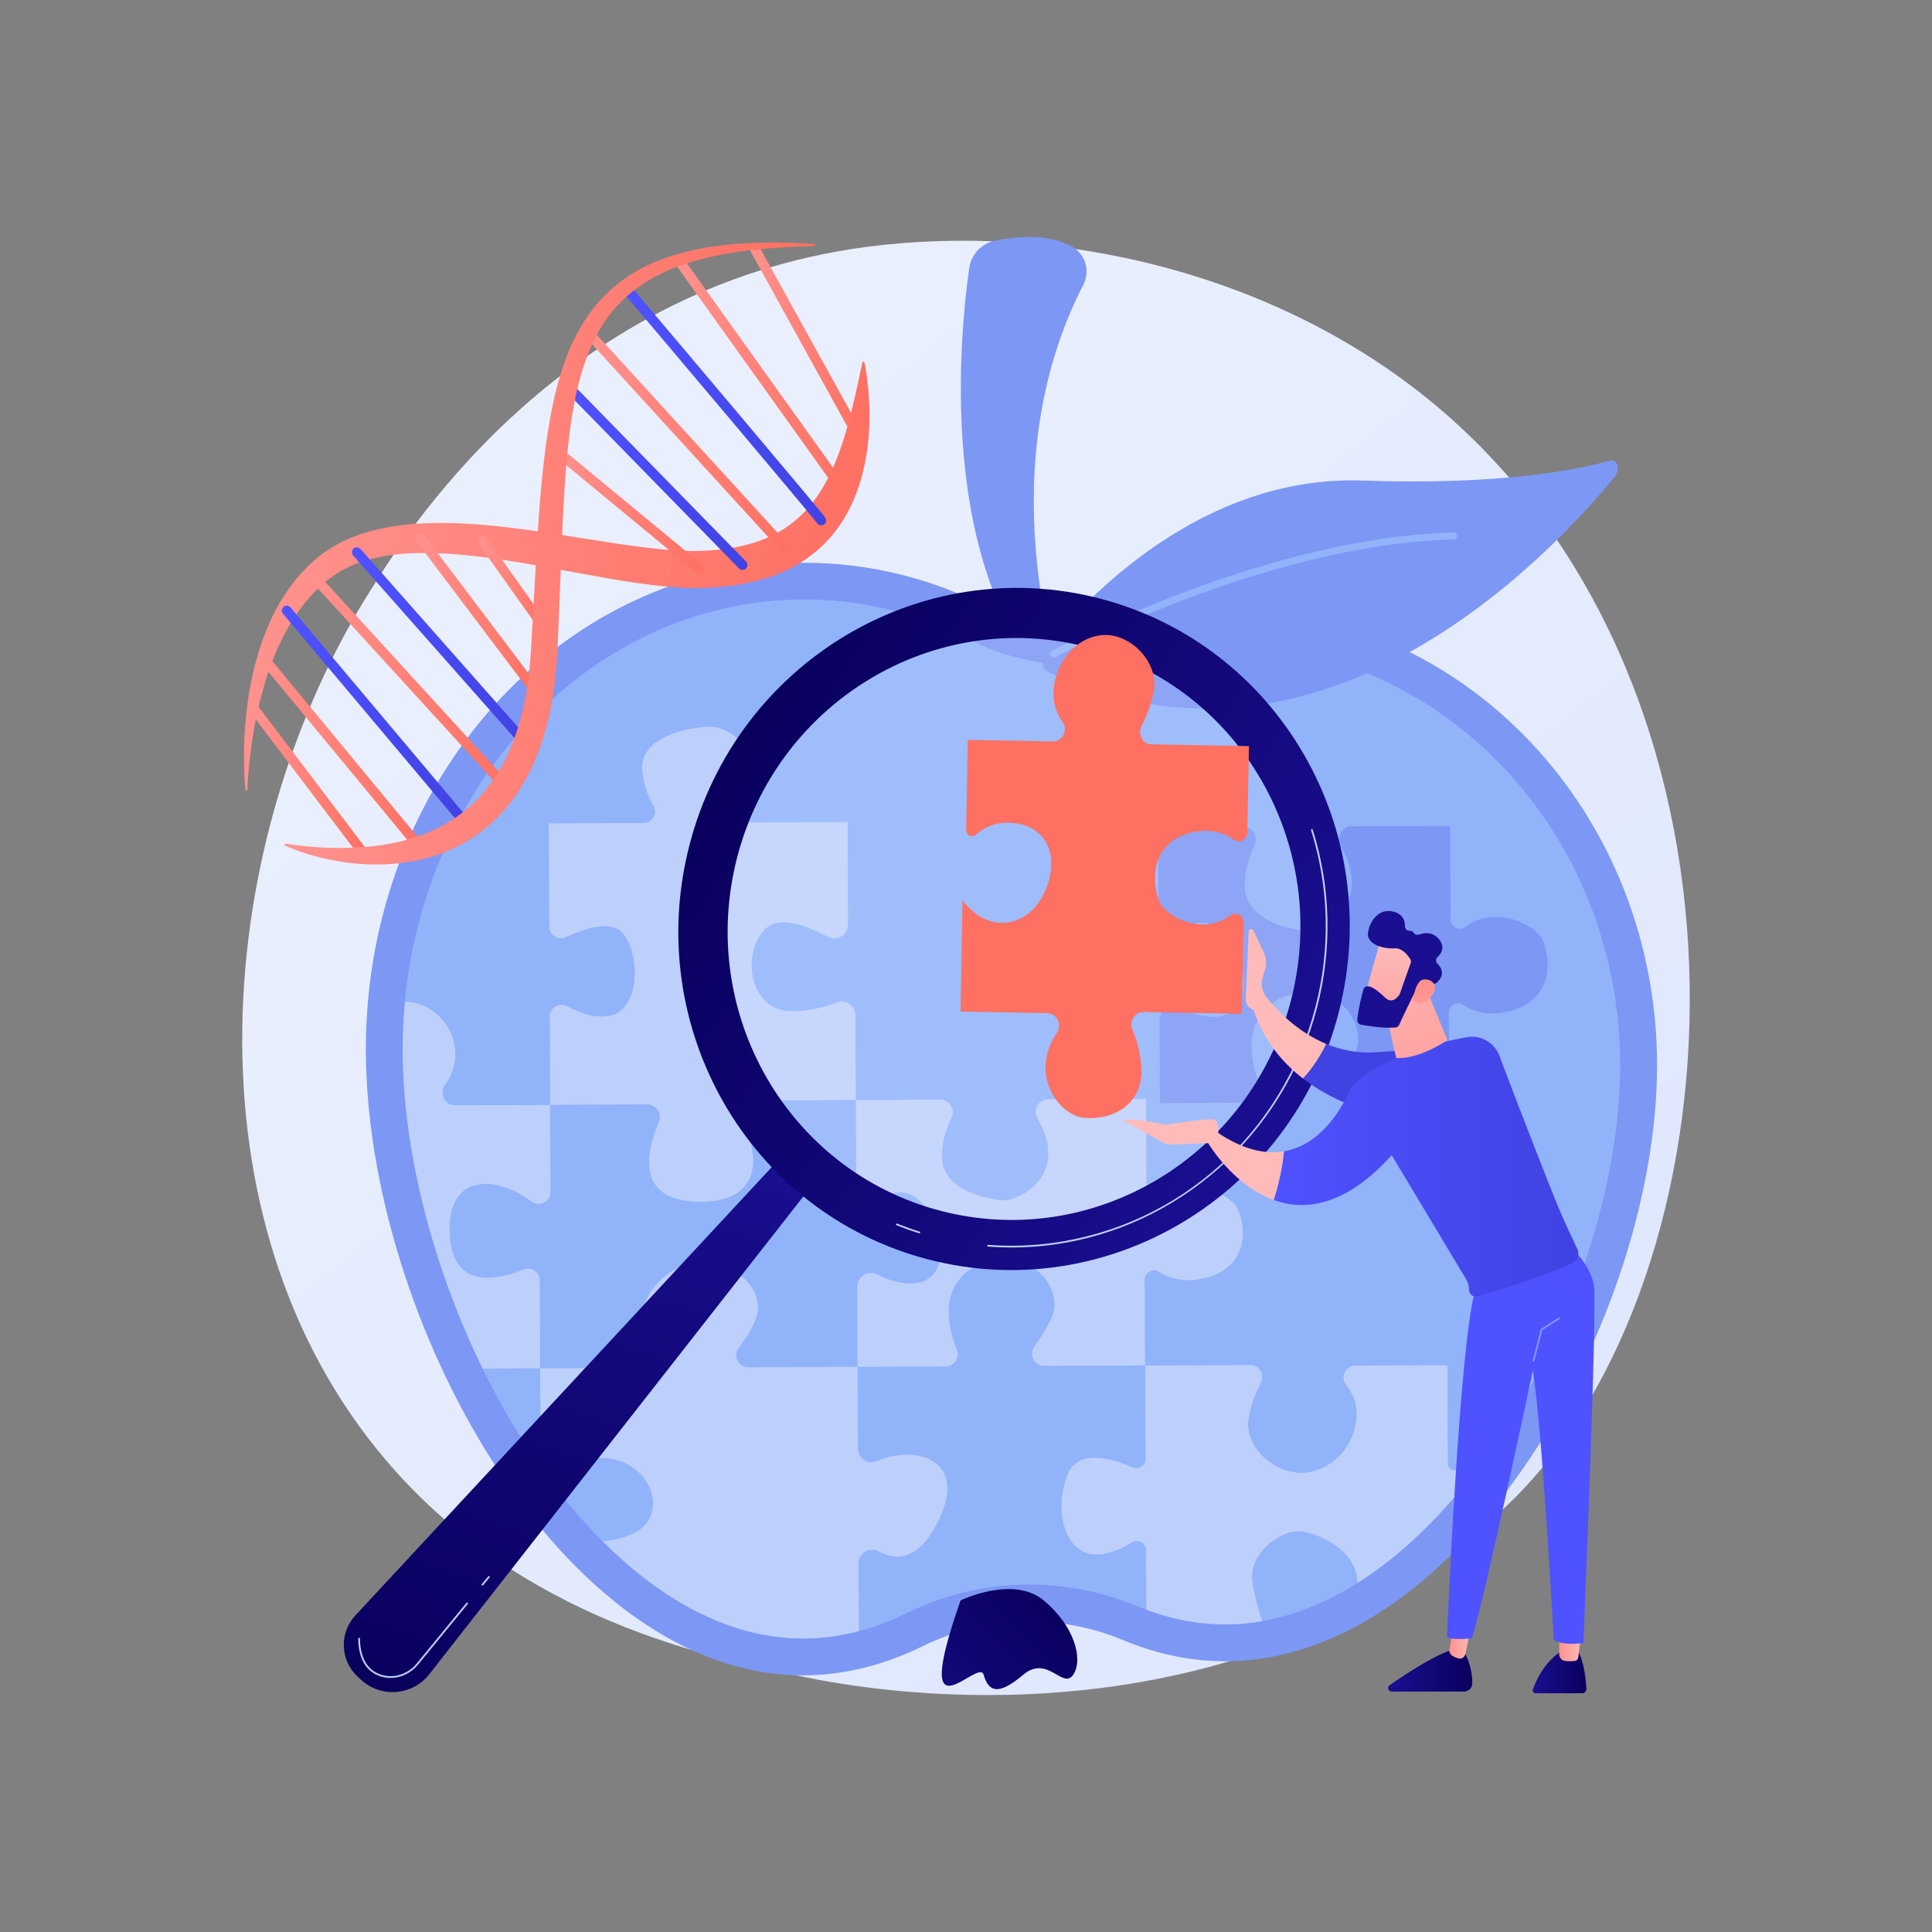 <?xml version="1.0" encoding="utf-8"?>
<!-- Generator: Adobe Illustrator 27.5.0, SVG Export Plug-In . SVG Version: 6.00 Build 0)  -->
<svg version="1.1" xmlns="http://www.w3.org/2000/svg" xmlns:xlink="http://www.w3.org/1999/xlink" x="0px" y="0px"
	 viewBox="0 0 3710 3710" style="enable-background:new 0 0 3710 3710;" xml:space="preserve">
<rect x="0" y="0" width="3710" height="3710" fill="#808080" stroke="none"/>
<g id="Background">
	<g>
		<g>
		</g>
	</g>
</g>
<g id="Illustration">
	<g>
		<linearGradient id="SVGID_1_" gradientUnits="userSpaceOnUse" x1="3606.299" y1="4079.266" x2="1121.292" y2="993.043">
			<stop  offset="0" style="stop-color:#DAE3FE"/>
			<stop  offset="1" style="stop-color:#E9EFFD"/>
		</linearGradient>
		<path style="fill:url(#SVGID_1_);" d="M2922.658,2862.171c-57.08,60.091-111.088,98.843-153.759,129.46
			c-501.587,359.895-1095.098,254.987-1221.236,229.368c-186.266-37.832-546.314-110.959-806.622-417.077
			c-393.825-463.13-332.5-1192.778-27.023-1674.429c55.877-88.102,351.033-577.09,950.936-655.508
			c363.055-47.458,786.261,48.259,1092.734,305.023C3401.004,1317.98,3355.207,2406.798,2922.658,2862.171z"/>
		<g>
			<path style="fill:#7D97F4;" d="M2355.149,1169.179c-68.505,0-135.061,8.835-198.715,25.484
				c-87.261,22.824-179.673,12.377-259.98-28.688c-107.088-54.759-226.301-85.305-351.948-85.305
				c-464.999,0-841.954,418.282-841.954,934.259s374.497,1202.244,839.495,1202.244c79.618,0,156.725-20.121,229.849-56.06
				c120.425-59.188,261.14-63.261,384.978-11.594c62.727,26.171,128.299,40.61,195.816,40.61
				c456.672,0,829.336-660.399,829.336-1144.467S2811.821,1169.179,2355.149,1169.179z"/>
			<path style="fill:#7D97F4;" d="M1861.225,514.607c-18.693,132.441-58.443,551.919,143.145,788.565h32.707
				c0,0-141.769-397.266,43.277-756.483c13.566-26.334,3.994-58.969-21.999-73.177c-28.413-15.53-74.789-26.451-148.132-11.147
				C1884.508,467.73,1864.896,488.596,1861.225,514.607z"/>
			
				<linearGradient id="SVGID_00000145755236185745580270000001656676074160655275_" gradientUnits="userSpaceOnUse" x1="2028.076" y1="3065.115" x2="1693.18" y2="3419.834">
				<stop  offset="0" style="stop-color:#09005D"/>
				<stop  offset="1" style="stop-color:#1A0F91"/>
			</linearGradient>
			<path style="fill:url(#SVGID_00000145755236185745580270000001656676074160655275_);" d="M1844.561,3073.347
				c0,0,100.802-49.172,159.808,0c59.006,49.171,76.216,113.094,56.547,142.597c-19.669,29.503-49.172-39.337-95.885,0
				c-46.713,39.337-66.382,34.42-76.216,0C1878.981,3181.524,1746.218,3353.625,1844.561,3073.347z"/>
			<g>
				<g>
					<defs>
						<path id="SVGID_00000050627566438209054650000014001303598419444616_" d="M1542.047,3146.4
							c-95.86,0-192.076-34.299-285.976-101.943c-88.949-64.082-174.919-158.547-248.613-273.183
							c-144.419-224.661-234.134-514.472-234.134-756.342c0-476.128,345.95-863.487,771.181-863.487
							c111.533,0,219.106,26.088,319.729,77.545c61.799,31.599,130.961,48.301,200.003,48.297c37.153,0,74.198-4.76,110.105-14.154
							c58.813-15.38,119.647-23.181,180.805-23.181c416.919,0,756.105,361.441,756.105,805.713
							c0,226.278-88.723,500.069-231.549,714.529c-72.938,109.522-157.791,199.854-245.383,261.226
							c-92.751,64.985-187.506,97.939-281.631,97.939c-55.943,0-112.656-11.827-168.564-35.156
							c-65.905-27.493-135.58-41.436-207.087-41.436c-81.642,0-163.373,18.96-236.359,54.83
							C1674.797,3129.978,1607.968,3146.4,1542.047,3146.4z"/>
					</defs>
					<clipPath id="SVGID_00000000918286170638736280000007783140627107475375_">
						<use xlink:href="#SVGID_00000050627566438209054650000014001303598419444616_"  style="overflow:visible;"/>
					</clipPath>
				</g>
				<g>
					<defs>
						<path id="SVGID_00000058577561811881748970000001295988091526610101_" d="M1542.047,3146.4
							c-95.86,0-192.076-34.299-285.976-101.943c-88.949-64.082-174.919-158.547-248.613-273.183
							c-144.419-224.661-234.134-514.472-234.134-756.342c0-476.128,345.95-863.487,771.181-863.487
							c111.533,0,219.106,26.088,319.729,77.545c61.799,31.599,130.961,48.301,200.003,48.297c37.153,0,74.198-4.76,110.105-14.154
							c58.813-15.38,119.647-23.181,180.805-23.181c416.919,0,756.105,361.441,756.105,805.713
							c0,226.278-88.723,500.069-231.549,714.529c-72.938,109.522-157.791,199.854-245.383,261.226
							c-92.751,64.985-187.506,97.939-281.631,97.939c-55.943,0-112.656-11.827-168.564-35.156
							c-65.905-27.493-135.58-41.436-207.087-41.436c-81.642,0-163.373,18.96-236.359,54.83
							C1674.797,3129.978,1607.968,3146.4,1542.047,3146.4z"/>
					</defs>
					<use xlink:href="#SVGID_00000058577561811881748970000001295988091526610101_"  style="overflow:visible;fill:#91B3FA;"/>
					<clipPath id="SVGID_00000072970532517774689840000017920431999302136718_">
						<use xlink:href="#SVGID_00000058577561811881748970000001295988091526610101_"  style="overflow:visible;"/>
					</clipPath>
					<g style="clip-path:url(#SVGID_00000072970532517774689840000017920431999302136718_);">
						<g>
							<path style="fill:#BDD0FB;" d="M2173.784,2962.057c-19.794,12.531-48.196,25.776-76.676,22.751
								c-51.782-5.5-75.169-84.765-46.753-154.474c20.295-49.792,87.877-28.822,124.839-12.776
								c11.629,5.049,24.594-3.679,24.533-16.356l-0.869-179.172l201.82-0.979c17.622-0.086,29.046,18.511,20.966,34.172
								c-9.68,18.767-19.931,43.429-23.894,69.353c-8.361,54.67,52.284,109.006,109.761,102.978
								c57.475-6.031,100.338-60.868,97.184-118.359c-1.09-19.883-9.486-36.392-20.006-49.485
								c-12.109-15.073-0.762-37.521,18.574-37.615l176.396-0.856l0.919,189.54c0.051,10.446,12.311,16.171,20.268,9.402
								c108.123-91.995,214.496,91.149,144.335,137.511c-53.765,35.527-115.309,10.168-145.419-6.712
								c-8.298-4.653-18.498,1.306-18.452,10.822l0.891,183.574l-182.465,0.884c-19.348,0.094-30.837-22.213-18.928-37.463
								c12.408-15.89,23.361-36.314,25.531-60.329c5.459-60.407-52.213-94.631-98.273-106.246
								c-46.063-11.615-111.936,41.135-103.046,95.721c4.795,29.437,13.53,59.688,20.563,81.317
								c4.925,15.15-6.438,30.645-22.368,30.623l-201.799-0.264l-0.837-172.613
								C2200.514,2963.292,2185.373,2954.721,2173.784,2962.057z"/>
						</g>
						<path style="fill:#91B3FA;" d="M2799.763,2950.979c30.11,16.881,91.654,42.24,145.419,6.712
							c70.161-46.362-36.212-229.506-144.335-137.511c-7.957,6.77-20.218,1.044-20.268-9.402l-0.919-189.54l204.144-0.99
							c17.272-0.084,28.529-18.127,20.997-33.672c-10.595-21.87-22.7-52.084-27.32-83.335
							c-8.918-60.338,59.913-96.532,117.456-88.945c57.543,7.588,92.381,76.426,86.797,110.956
							c-2.593,16.033-16.493,37.398-30.645,55.688c-11.987,15.494-0.976,37.962,18.615,37.866l199.373-0.967l0.888,183.119
							c0.073,15.024,17.307,23.426,29.217,14.268c50.119-38.538,112.699-21.963,132.013,30.362
							c23.31,63.144,6.337,120.731-59.751,129.677c-66.087,8.946-100.822-38.915-100.822-38.915s0.558,115.036,0.974,200.859
							l-200.291-6.266c-19.072-0.598-30.762,20.51-20.244,36.433c13.436,20.341,27.124,47.244,31.285,76.691
							c8.933,63.213-42.542,120.968-97.173,121.233c-54.628,0.265-120.995-48.293-106.996-125.993
							c5.084-28.211,11.232-48.469,17.004-62.829c6.19-15.406-5.334-32.111-21.939-32.031l-191.04,0.927l-0.891-183.574
							C2781.265,2952.285,2791.465,2946.326,2799.763,2950.979z"/>
						<path style="fill:#91B3FA;" d="M1688.063,2979.34c31.465,17.444,76.466,20.101,115.439-62.114
							c56.236-118.632-50.768-142.16-119.054-111.65c-17.293,7.728-36.777-5.028-36.869-23.968l-0.761-156.9l169.015-0.82
							c16.734-0.081,28.323-17.185,21.708-32.558c-7.334-17.041-14.394-40.302-15.826-68.558
							c-3.179-62.788,48.343-110.85,120.268-101.669c71.928,9.181,89.476,70.236,80.995,100.087
							c-4.429,15.585-21.566,42.698-36.934,65.053c-10.73,15.607,0.52,36.817,19.459,36.726l193.354-0.938l0.869,179.172
							c0.061,12.677-12.904,21.405-24.533,16.356c-36.962-16.047-104.544-37.016-124.839,12.776
							c-28.416,69.708-5.029,148.974,46.753,154.474c28.48,3.024,56.882-10.22,76.676-22.751c11.589-7.336,26.73,1.235,26.796,14.95
							l0.837,172.613l-175.642-0.231c-21.111-0.025-33.202-23.503-21.528-41.091c10.863-16.364,20.249-36.245,21.303-57.012
							c2.623-51.768-37.881-103.326-89.65-106.117c-51.768-2.79-117.714,35.241-114.561,92.731
							c1.491,27.173,15.832,54.926,30.542,76.64c11.804,17.421-0.659,40.897-21.703,40.874l-180.786-0.206l-0.741-152.903
							C1648.552,2982.011,1670.313,2969.5,1688.063,2979.34z"/>
						<path style="fill:#91B3FA;" d="M2224.893,2442.082c19.774,12.399,50.492,22.632,92.47,11.17
							c80.403-21.955,75.735-95.252,59.745-131.116c-13.467-30.208-92.238-65.2-147.427-24.644
							c-11.661,8.568-28.081,0.58-28.152-13.891l-0.842-173.54l203.484-0.987c17.954-0.087,29.689-18.971,21.591-34.996
							c-8.837-17.476-17.377-41.36-20.013-71.237c-6.084-68.977,54.137-101.978,114.533-98.855
							c52.381,2.709,118.094,78.486,61.755,160.805c-10.981,16.04,0.771,37.827,20.211,37.732l179.628-0.871l1.032,212.765
							c-55.964-65.86-137.232-48.214-168.539,18.069c-31.306,66.282-5.135,126.536,66.771,131.938
							c37.025,2.782,61.775-10.47,77.076-23.981c8.016-7.079,20.559-1.58,20.611,9.116l0.833,171.678l-176.396,0.856
							c-19.336,0.094-30.683,22.542-18.574,37.615c10.519,13.092,18.916,29.602,20.006,49.485
							c3.154,57.491-39.709,112.328-97.184,118.359c-57.477,6.029-118.121-48.308-109.761-102.978
							c3.964-25.924,14.214-50.585,23.894-69.353c8.08-15.661-3.344-34.257-20.966-34.172l-201.82,0.979l-0.8-164.961
							C2197.991,2443.228,2213.167,2434.731,2224.893,2442.082z"/>
						<g>
							<path style="fill:#BDD0FB;" d="M1591.037,1799.332c-41.823-20.443-96.99-46.539-126.538-9.905
								c-40.012,49.614-22.291,146.208,46.741,151.624c36.556,2.867,71.191-6.57,95.687-16.083
								c17.167-6.668,35.636,6.061,35.725,24.476l0.79,162.957l-199.983,0.97c-18.616,0.091-30.042,20.178-20.838,36.361
								c42.544,74.803,36.648,166.559-93.624,157.363c-109.858-7.756-85.739-101.275-63.692-152.92
								c6.813-15.956-5.156-33.64-22.507-33.556l-186.494,0.904l-0.821-169.421c-0.084-17.145,18.106-28.154,33.262-20.135
								c25.138,13.297,60.066,26.251,88.998,16.45c51.67-17.502,51.173-119.931,16.487-157.68
								c-22.321-24.292-73.674-6.548-107.449,9.192c-14.998,6.986-32.135-3.896-32.215-20.44l-0.963-198.504l182.357-0.885
								c16.871-0.082,27.038-18.358,18.545-32.936c-10.255-17.603-20.092-41.66-21.545-70.56
								c-3.184-63.24,91.614-81.194,131.868-81.268c36.245-0.067,117.028,50.836,49.229,149.537
								c-10.002,14.562,0.207,34.362,17.873,34.276l195.648-0.949l0.956,197.213
								C1628.629,1794.76,1608.418,1807.829,1591.037,1799.332z"/>
						</g>
						<path style="fill:#91B3FA;" d="M2179.848,1265.838c-31.103-19.413-82.553-40.748-119.117-0.987
							c-55.774,60.651-22.999,148.907,41.746,159.375c32.749,5.296,59.206-5.931,77.358-18.32
							c11.761-8.026,27.664,0.006,27.732,14.244l0.753,155.235l-191.179,0.927c-17.58,0.085-28.019-19.61-17.992-34.049
							c9.708-13.98,17.131-32.297,15.936-55.076c-3.167-60.365-40.725-97.561-92.466-94.557
							c-51.741,3.005-114.828,38.058-103.089,86.88c5.599,23.296,17.747,46.56,28.918,64.519c8.987,14.446-1.377,33.108-18.39,33.19
							l-202.481,0.982l-0.712-146.634c-0.098-20.331,21.908-33.172,39.468-22.927c18.961,11.061,44.878,17.655,78.134,7.979
							c80.394-23.393,68.447-115.343,16.471-161.097c-28.778-25.331-67-12.674-95.389,3.671
							c-17.592,10.127-39.531-2.296-39.629-22.594l-0.819-168.713l200.761-0.974c13.854-0.067,23.033,14.408,16.935,26.848
							c-10.965,22.375-24.451,56.276-27.566,92.493c-5.442,63.282,75.12,74.528,126.886,77.085
							c46.771,2.31,118.975-75.238,49.394-167.233c-9.327-12.333-0.741-30.018,14.722-30.093l199.611-0.968l0.901,185.827
							C2206.814,1264.739,2191.614,1273.182,2179.848,1265.838z"/>
						<path style="fill:#91B3FA;" d="M1019.708,1252.648c-40.819-18.991-106.664-17.657-127.083,7.087
							c-28.584,34.642-44.389,174.04,46.841,172.29c35.84-0.687,60.978-10.238,78.292-21.582
							c15.07-9.875,35.021,0.774,35.108,18.791l0.736,151.752l-196.214,0.951c-17.778,0.087-28.125-19.973-17.772-34.425
							c12.818-17.895,25.624-40.183,28.233-60.51c5.542-43.156-46.449-91.783-101.063-88.643
							c-54.617,3.141-117.759,26.449-111.728,83.925c2.722,25.959,14.229,48.942,26.029,66.343
							c9.859,14.54-0.138,34.166-17.706,34.251l-193.512,0.938l-0.781-161.011c0,0-150.338,80.179-162.339-22.744
							c-10.934-93.783,3.046-154.446,123.393-123.839c19.342,4.918,38.188-9.666,38.091-29.625l-0.776-160.192l193.579-0.939
							c13.309-0.065,22.482,13.369,17.448,25.69c-7.468,18.269-16.184,44.364-19.128,72.077
							c-5.498,51.782,37.783,83.201,106.803,85.741c62.549,2.302,98.754-70.834,55.422-157.088
							c-6.268-12.476,2.334-27.209,16.298-27.277l213.311-1.035l0.717,147.711
							C1051.988,1247.92,1034.789,1259.663,1019.708,1252.648z"/>
						<path style="fill:#91B3FA;" d="M1665.55,1259.193c28.389-16.345,66.611-29.001,95.389-3.671
							c51.976,45.753,63.923,137.703-16.471,161.097c-33.256,9.676-59.174,3.082-78.134-7.979
							c-17.56-10.244-39.566,2.597-39.468,22.927l0.712,146.634l-195.648,0.949c-17.666,0.086-27.875-19.714-17.873-34.276
							c67.799-98.701-12.984-149.605-49.229-149.537c-40.254,0.074-135.051,18.028-131.868,81.268
							c1.453,28.9,11.29,52.957,21.545,70.56c8.492,14.578-1.674,32.854-18.545,32.936l-182.357,0.885l-0.736-151.752
							c-0.087-18.017-20.038-28.666-35.108-18.791c-17.315,11.344-42.453,20.895-78.292,21.582
							c-91.23,1.75-75.425-137.647-46.841-172.29c20.42-24.744,86.264-26.078,127.083-7.087c15.081,7.015,32.28-4.728,32.199-21.361
							l-0.717-147.711l199.553-0.968c14.547-0.071,23.415-15.914,15.923-28.385c-15.23-25.348-34.361-64.523-36.257-103.779
							c-3.197-66.116,71.517-75.104,129.008-78.259c50.774-2.786,110.991,90.878,61.24,167.554
							c-8.152,12.563,0.644,29.137,15.62,29.064l188.826-0.916l0.819,168.713C1626.019,1256.897,1647.958,1269.32,1665.55,1259.193z
							"/>
						<g>
							<path style="fill:#BDD0FB;" d="M693.816,2086.564c-13.222-22.006-27.4-50.464-30.442-75.27
								c-5.986-48.85,54.17-95.147,126.091-86.87c61.134,7.036,116.388,86.807,64.731,160.347
								c-11.141,15.863,1.01,37.728,20.395,37.634l181.715-0.882l0.812,167.529c0.093,18.946-21.518,29.389-36.625,17.954
								c-63.277-47.899-162.229-58.299-156.986,62.727c4.69,108.263,93.214,87.756,141.68,68.214
								c14.922-6.016,31.19,4.77,31.268,20.859l0.82,168.859l-179.838,0.872c-18.875,0.091-30.156-20.993-19.533-36.594
								c13.222-19.416,26.594-43.425,29.247-64.088c5.54-43.156-29.242-100.493-86.744-100.213
								c-57.505,0.279-112.05,17.795-105.952,89.647c2.799,32.951,12.214,59.219,21.592,78.002
								c7.812,15.654-3.268,34.045-20.766,34.131l-200.333,0.971l-0.745-153.637c-0.105-21.8,22.15-36.918,42.171-28.291
								c15.473,6.667,33.558,12.764,51.383,14.904c46.033,5.528,77.082-60.948,72.489-115.556
								c-3.618-42.997-68.845-92.719-125.822-69.433c-19.699,8.052-41.217-7.023-41.321-28.307l-0.61-125.719l200.71-0.974
								C692.058,2123.29,703.526,2102.727,693.816,2086.564z"/>
						</g>
						<path style="fill:#91B3FA;" d="M696.046,2595.291c-9.378-18.783-18.793-45.051-21.592-78.002
							c-6.097-71.852,48.447-89.368,105.952-89.647c57.502-0.279,92.284,57.057,86.744,100.213
							c-2.654,20.664-16.026,44.672-29.247,64.088c-10.622,15.601,0.658,36.686,19.533,36.594l179.838-0.872l0.835,172.076
							c0.085,17.49,19.237,28.568,34.144,19.421c17.332-10.634,43.056-19.36,80.867-19.543
							c97.757-0.475,138.568,114.338,58.219,147.205c-53.281,21.797-111.759,15.054-145.111,8.036
							c-14.124-2.97-27.328,7.871-27.258,22.304l0.885,182.413l-174.403,0.846c-20.651,0.1-33.399-22.654-22.336-40.091
							c13.691-21.583,28.194-47.283,32.343-64.989c8.451-36.065-32.121-101.833-101.139-104.374
							c-69.019-2.54-97.605,32.102-103.02,101.135c-2.257,28.763,5.945,52.485,16.281,70.372
							c9.967,17.248-3.034,38.824-22.953,38.921l-187.1,0.908l-0.809-166.809c-0.1-20.545,19.696-35.276,39.348-29.282
							c46.545,14.196,118.448,20.516,125.712-72.107c8.911-113.573-56.318-109.285-123.117-78.685
							c-20.033,9.177-42.844-5.588-42.951-27.623l-0.764-157.407l200.333-0.971C692.778,2629.336,703.858,2610.945,696.046,2595.291
							z"/>
						<path style="fill:#91B3FA;" d="M681.088,1548.627c-11.8-17.401-23.307-40.384-26.029-66.343
							c-6.031-57.477,57.112-80.785,111.728-83.925c54.614-3.14,106.605,45.487,101.063,88.643
							c-2.609,20.327-15.414,42.615-28.233,60.51c-10.352,14.452-0.005,34.511,17.772,34.425l196.214-0.951l0.963,198.504
							c0.08,16.543,17.216,27.426,32.215,20.44c33.775-15.74,85.128-33.484,107.449-9.192
							c34.686,37.749,35.183,140.178-16.487,157.68c-28.932,9.801-63.86-3.153-88.998-16.45
							c-15.155-8.019-33.345,2.989-33.262,20.135l0.821,169.421l-181.715,0.882c-19.385,0.094-31.537-21.771-20.395-37.634
							c51.657-73.54-3.597-153.311-64.731-160.347c-71.921-8.277-132.077,38.019-126.091,86.87
							c3.042,24.806,17.22,53.264,30.442,75.27c9.711,16.163-1.758,36.726-20.613,36.818l-200.71,0.974l-0.947-195.138
							c-0.108-22.328,23.11-37.376,43.279-27.795c24.033,11.418,53.701,58.541,76.405,55.592
							c45.974-5.975,56.859-108.457,48.025-163.584c-6.74-42.077-72.508-20.825-125.176,3.363
							c-20.189,9.272-43.201-5.228-43.308-27.441l-0.9-185.534l193.512-0.938C680.95,1582.793,690.946,1563.167,681.088,1548.627z"
							/>
						<g>
							<path style="fill:#BDD0FB;" d="M1066.228,2954.862c33.352,7.017,91.83,13.761,145.111-8.036
								c80.349-32.868,39.538-147.68-58.219-147.205c-37.81,0.183-63.534,8.909-80.867,19.543
								c-14.907,9.146-34.06-1.931-34.144-19.421l-0.835-172.076l197.479-0.958c18.178-0.088,29.09-19.766,20.013-35.515
								c-10.172-17.651-19.472-40.487-19.591-65.123c-0.265-54.628,65.6-109.579,126.021-101.246
								c60.422,8.333,103.768,53.223,92.493,99.734c-5.163,21.298-20.138,44.357-34.858,63.099
								c-12.171,15.499-1.247,38.164,18.462,38.068l209.525-1.017l0.761,156.9c0.092,18.94,19.575,31.696,36.869,23.968
								c68.286-30.51,175.29-6.982,119.054,111.65c-38.973,82.215-83.974,79.558-115.439,62.114
								c-17.751-9.841-39.511,2.671-39.413,22.966l0.741,152.903l-191.847-0.218c-20.067-0.023-32.75,21.569-22.848,39.02
								c13.207,23.276,25.282,56.038,22.705,95.804c-5.35,82.522-59.822,115.301-120.187,118.469
								c-60.365,3.168-123.914-56.904-107.011-128.868c7.556-32.166,22.026-59.771,35.72-80.465
								c11.475-17.338-1.374-40.463-22.165-40.363l-203.904,0.989l-0.885-182.413
								C1038.9,2962.732,1052.104,2951.891,1066.228,2954.862z"/>
						</g>
						<g>
							<path style="fill:#BDD0FB;" d="M1684.636,2447.461c13.108,6.778,29.05,12.935,47.064,15.819
								c100.473,16.093,86.328-108.093,34.333-157.514c-26.469-25.157-57.478-16.558-81.543-2.05
								c-17.646,10.639-40.127-1.623-40.227-22.229l-0.821-169.086l161.952-0.785c18.342-0.088,29.864,19.273,21.533,35.611
								c-9.592,18.811-18.32,44.199-18.174,74.157c0.321,66.131,89.528,81.528,118.292,83.536
								c26.088,1.822,130.005-46.078,64.91-157.468c-9.412-16.107,2.116-36.388,20.772-36.478l187.961-0.912l0.842,173.54
								c0.07,14.471,16.491,22.459,28.152,13.891c55.189-40.557,133.96-5.565,147.427,24.644
								c15.989,35.865,20.657,109.161-59.745,131.116c-41.978,11.462-72.696,1.229-92.47-11.17
								c-11.726-7.351-26.902,1.146-26.834,14.988l0.8,164.961l-193.354,0.938c-18.94,0.092-30.189-21.118-19.459-36.726
								c15.368-22.356,32.505-49.468,36.934-65.053c8.481-29.851-9.067-90.906-80.995-100.087
								c-71.926-9.181-123.448,38.881-120.268,101.669c1.432,28.256,8.493,51.517,15.826,68.558
								c6.615,15.373-4.973,32.477-21.708,32.558l-169.015,0.82l-0.746-153.81
								C1645.976,2451.018,1666.978,2438.332,1684.636,2447.461z"/>
						</g>
						<g>
							<path style="fill:#7D97F4;" d="M2265.447,1934.903c13.191,7.014,29.234,13.385,47.362,16.371
								c101.106,16.662,86.854-111.81,34.527-162.944c-26.639-26.028-57.841-17.137-82.055-2.131
								c-17.755,11.004-40.379-1.685-40.482-23.002l-0.849-174.92l162.968-0.79c18.457-0.089,30.054,19.942,21.672,36.843
								c-9.649,19.458-18.428,45.722-18.278,76.713c0.332,68.412,90.101,84.354,119.045,86.435
								c26.252,1.888,130.814-47.65,65.295-162.892c-9.473-16.664,2.125-37.643,20.897-37.734l189.14-0.917l0.871,179.527
								c0.073,14.97,16.598,23.236,28.33,14.374c55.53-41.948,134.799-5.738,148.355,25.514
								c16.094,37.104,20.802,112.93-60.102,135.632c-42.24,11.851-73.152,1.261-93.051-11.568
								c-11.801-7.607-27.071,1.182-27.001,15.501l0.828,170.653l-194.567,0.944c-19.059,0.092-30.381-21.851-19.586-37.995
								c15.461-23.125,32.702-51.17,37.156-67.293c8.531-30.88-9.136-94.044-81.517-103.551
								c-72.378-9.507-124.216,40.206-121.009,105.16c1.445,29.231,8.553,53.296,15.935,70.926c6.658,15.904-5,33.596-21.84,33.678
								l-170.075,0.825l-0.772-159.117C2226.544,1938.577,2247.677,1925.456,2265.447,1934.903z"/>
						</g>
					</g>
				</g>
				<g>
					<defs>
						<path id="SVGID_00000120547067580317109650000006439110653485866669_" d="M1542.047,3146.4
							c-95.86,0-192.076-34.299-285.976-101.943c-88.949-64.082-174.919-158.547-248.613-273.183
							c-144.419-224.661-234.134-514.472-234.134-756.342c0-476.128,345.95-863.487,771.181-863.487
							c111.533,0,219.106,26.088,319.729,77.545c61.799,31.599,130.961,48.301,200.003,48.297c37.153,0,74.198-4.76,110.105-14.154
							c58.813-15.38,119.647-23.181,180.805-23.181c416.919,0,756.105,361.441,756.105,805.713
							c0,226.278-88.723,500.069-231.549,714.529c-72.938,109.522-157.791,199.854-245.383,261.226
							c-92.751,64.985-187.506,97.939-281.631,97.939c-55.943,0-112.656-11.827-168.564-35.156
							c-65.905-27.493-135.58-41.436-207.087-41.436c-81.642,0-163.373,18.96-236.359,54.83
							C1674.797,3129.978,1607.968,3146.4,1542.047,3146.4z"/>
					</defs>
					<clipPath id="SVGID_00000132798220790941817650000008635116860661397391_">
						<use xlink:href="#SVGID_00000120547067580317109650000006439110653485866669_"  style="overflow:visible;"/>
					</clipPath>
				</g>
			</g>
			<g>
				<path style="fill:#7D97F4;" d="M2012.985,1290.255c-14.372-6.806-15.368-32.499-2.022-49.022
					c73.64-91.174,296.034-329,605.02-318.421c260.925,8.933,408.545-19.459,475.88-38.341c14.24-3.993,20.203,17.439,8.747,31.399
					C2974.226,1069.893,2533.784,1536.901,2012.985,1290.255z"/>
				<path style="fill:#91B3FA;" d="M2023.103,1262.644c-2.385,0-4.695-1.268-5.916-3.509c-1.777-3.262-0.573-7.35,2.689-9.127
					c4-2.182,404.232-218.016,771.397-227.567c3.767-0.187,6.806,2.836,6.903,6.551c0.095,3.713-2.837,6.804-6.552,6.9
					c-363.961,9.469-761.339,223.769-765.309,225.931C2025.293,1262.381,2024.19,1262.644,2023.103,1262.644z"/>
			</g>
		</g>
		<g>
			
				<linearGradient id="SVGID_00000125587291347247320370000007366935157005037452_" gradientUnits="userSpaceOnUse" x1="10.666" y1="932.028" x2="1128.341" y2="932.028" gradientTransform="matrix(0.992 0.128 -0.128 0.992 625.145 109.687)">
				<stop  offset="0" style="stop-color:#FF928E"/>
				<stop  offset="1" style="stop-color:#FE7062"/>
			</linearGradient>
			<path style="fill:url(#SVGID_00000125587291347247320370000007366935157005037452_);" d="M471.396,1516.86
				c-1.971-18.732-2.635-37.457-2.834-56.245c-0.199-18.781,0.238-37.596,1.532-56.375c2.509-37.551,7.224-75.182,15.838-112.224
				c4.32-18.515,9.545-36.874,15.563-55.069c6.296-18.104,13.412-36.023,21.802-53.51c17.042-34.768,39.177-67.942,67.837-95.905
				l5.332-5.269l5.678-4.923c3.835-3.247,7.498-6.632,11.508-9.756c8.308-5.989,16.45-12.398,25.415-17.311l6.606-3.925l3.312-1.955
				l3.422-1.678l13.737-6.683c4.578-2.265,9.35-3.847,14.04-5.774c4.719-1.807,9.415-3.79,14.23-5.141
				c38.289-12.411,77.693-18.297,116.496-20.068c38.869-1.839,77.362-0.417,115.385,2.642c38.008,3.247,75.559,8.111,112.796,13.464
				c74.358,10.882,147.755,24.512,219.58,32.508c17.948,1.982,35.732,3.376,53.224,4.041l13.068,0.378l12.846-0.115
				c4.247,0.037,8.611-0.162,12.971-0.368c4.345-0.224,8.736-0.279,13.027-0.685c34.571-2.311,68.152-8.318,98.54-19.779
				c15.102-5.881,29.452-12.89,42.714-21.399c13.171-8.619,25.601-18.265,36.712-29.578c22.588-22.25,40.253-50.504,54.88-81.483
				c7.106-15.606,13.503-31.907,19.252-48.664l4.139-12.698c1.411-4.235,2.761-8.504,3.919-12.847l3.828-12.972
				c1.244-4.347,2.305-8.756,3.471-13.147c2.448-8.761,4.558-17.661,6.677-26.593c2.39-8.898,4.019-17.962,6.262-26.986
				l5.943-27.329c1.947-9.164,3.768-18.376,6.058-27.625l0.013-0.05c0.258-1.041,1.311-1.667,2.353-1.398
				c0.755,0.195,1.298,0.809,1.44,1.527c1.842,9.37,3.315,18.78,4.731,28.23c1.103,9.443,2.298,18.933,3.05,28.449
				c1.468,19.035,2.234,38.208,1.68,57.476c-0.267,19.283-2.2,38.608-4.734,58.028c-3.149,19.322-7.036,38.773-13.002,57.933
				c-5.881,19.204-13.682,38.057-23.223,56.404c-2.492,4.543-5.131,9.008-7.715,13.514l-8.589,13.12
				c-6.058,8.555-12.328,17.08-19.54,24.873c-28.135,31.87-65.285,56.023-104.363,70.521c-39.188,14.555-79.626,21.212-119.17,23.7
				c-4.968,0.427-9.885,0.488-14.826,0.713c-4.929,0.199-9.854,0.415-14.913,0.337l-15.057-0.093l-14.83-0.633
				c-19.691-1.03-39.032-2.85-58.078-5.223c-38.129-4.665-75.417-10.928-112.268-17.697l-109.756-19.994
				c-36.349-6.458-72.576-12.355-108.684-16.642c-36.075-4.353-72.07-7.223-107.583-7.029
				c-35.508,0.025-70.502,3.438-103.379,12.283c-4.2,0.913-8.123,2.39-12.139,3.689c-3.96,1.4-8.135,2.423-11.96,4.077
				l-11.594,4.785l-2.911,1.188l-2.755,1.432l-5.524,2.856c-7.601,3.5-14.283,8.293-21.34,12.639
				c-3.45,2.351-6.758,5.093-10.162,7.615l-5.085,3.858l-4.805,4.226c-13.167,10.891-24.84,23.708-35.934,37.083
				c-11.098,13.434-20.594,28.291-29.857,43.384c-8.973,15.301-16.947,31.327-24.251,47.763
				c-7.04,16.56-13.435,33.502-19.017,50.805c-5.417,17.351-10.369,34.932-14.748,52.73c-4.257,17.825-7.883,35.861-10.923,54.039
				c-5.964,36.351-10.296,73.286-11.557,110.38l-0.002,0.055c-0.036,1.052-0.917,1.868-1.969,1.821
				C472.264,1518.543,471.493,1517.793,471.396,1516.86z"/>
			
				<linearGradient id="SVGID_00000093889807689016059810000006855400588822147721_" gradientUnits="userSpaceOnUse" x1="408.67" y1="958.845" x2="568.959" y2="958.845" gradientTransform="matrix(0.992 0.128 -0.128 0.992 625.145 109.687)">
				<stop  offset="0" style="stop-color:#FF928E"/>
				<stop  offset="1" style="stop-color:#FE7062"/>
			</linearGradient>
			<path style="fill:url(#SVGID_00000093889807689016059810000006855400588822147721_);" d="M933.744,1032.359
				c0.217,0.247,0.423,0.507,0.618,0.78l120.5,169.351c3.063,4.306,2.086,10.249-2.182,13.271c-4.27,3.023-10.21,1.974-13.277-2.32
				l-120.499-169.352c-3.063-4.306-2.087-10.249,2.181-13.271C925.083,1027.987,930.549,1028.72,933.744,1032.359z"/>
			
				<linearGradient id="SVGID_00000018945498454307478970000013108603238324797071_" gradientUnits="userSpaceOnUse" x1="289.484" y1="1018.824" x2="555.255" y2="1018.824" gradientTransform="matrix(0.992 0.128 -0.128 0.992 625.145 109.687)">
				<stop  offset="0" style="stop-color:#FF928E"/>
				<stop  offset="1" style="stop-color:#FE7062"/>
			</linearGradient>
			<path style="fill:url(#SVGID_00000018945498454307478970000013108603238324797071_);" d="M814.227,1027.29
				c0.158,0.18,0.31,0.367,0.458,0.561l212.357,281.408c3.183,4.218,2.375,10.187-1.806,13.332
				c-4.179,3.143-10.129,2.259-13.333-1.944l-212.357-281.408c-3.183-4.219-2.375-10.187,1.806-13.332
				C805.339,1022.906,810.955,1023.562,814.227,1027.29z"/>
			
				<linearGradient id="SVGID_00000150063629824207750270000000173009820668818352_" gradientUnits="userSpaceOnUse" x1="172.153" y1="1097.27" x2="561.802" y2="1097.27" gradientTransform="matrix(0.992 0.128 -0.128 0.992 625.145 109.687)">
				<stop  offset="0" style="stop-color:#4F52FF"/>
				<stop  offset="1" style="stop-color:#4042E2"/>
			</linearGradient>
			<path style="fill:url(#SVGID_00000150063629824207750270000000173009820668818352_);" d="M1018.231,1422.85
				c3.598,4.099,3.351,10.212-0.556,13.67c-3.916,3.466-10.031,2.952-13.656-1.147l-325.632-368.327
				c-0.008-0.009-0.016-0.019-0.024-0.028c-3.598-4.1-3.351-10.212,0.556-13.67c3.916-3.466,10.031-2.952,13.655,1.147
				l325.632,368.327C1018.206,1422.822,1018.223,1422.841,1018.231,1422.85z"/>
			
				<linearGradient id="SVGID_00000084509863708423865690000006702024937248934549_" gradientUnits="userSpaceOnUse" x1="96.091" y1="1168.387" x2="531.795" y2="1168.387" gradientTransform="matrix(0.992 0.128 -0.128 0.992 625.145 109.687)">
				<stop  offset="0" style="stop-color:#FF928E"/>
				<stop  offset="1" style="stop-color:#FE7062"/>
			</linearGradient>
			<path style="fill:url(#SVGID_00000084509863708423865690000006702024937248934549_);" d="M977.71,1503.717
				c3.426,3.903,3.147,9.821-0.665,13.308c-3.859,3.531-9.878,3.229-13.444-0.671l-368.008-402.609
				c-3.61-3.888-3.326-9.925,0.533-13.456c3.859-3.531,9.878-3.229,13.444,0.671l368.008,402.609
				C977.623,1503.617,977.667,1503.667,977.71,1503.717z"/>
			
				<linearGradient id="SVGID_00000016045170483168232460000016140105235538115498_" gradientUnits="userSpaceOnUse" x1="52.998" y1="1245.91" x2="469.054" y2="1245.91" gradientTransform="matrix(0.992 0.128 -0.128 0.992 625.145 109.687)">
				<stop  offset="0" style="stop-color:#4F52FF"/>
				<stop  offset="1" style="stop-color:#4042E2"/>
			</linearGradient>
			<path style="fill:url(#SVGID_00000016045170483168232460000016140105235538115498_);" d="M557.797,1166.312
				c0.046,0.052,0.09,0.103,0.134,0.156l346.947,412.375c3.402,4.044,2.915,10.051-1.089,13.417
				c-4.004,3.365-10.033,2.791-13.41-1.227l-346.947-412.375c-3.402-4.044-2.915-10.051,1.089-13.416
				C548.472,1161.919,554.373,1162.411,557.797,1166.312z"/>
			
				<linearGradient id="SVGID_00000024687229680376634470000003841123939108053135_" gradientUnits="userSpaceOnUse" x1="22.785" y1="1322.347" x2="384.694" y2="1322.347" gradientTransform="matrix(0.992 0.128 -0.128 0.992 625.145 109.687)">
				<stop  offset="0" style="stop-color:#FF928E"/>
				<stop  offset="1" style="stop-color:#FE7062"/>
			</linearGradient>
			<path style="fill:url(#SVGID_00000024687229680376634470000003841123939108053135_);" d="M515.199,1260.093
				c0.064,0.073,0.127,0.147,0.19,0.223l298.906,361.693c3.366,4.073,2.825,10.075-1.21,13.405
				c-4.035,3.33-9.905,2.781-13.401-1.348L500.78,1272.373c-3.366-4.073-2.826-10.075,1.21-13.405
				C505.949,1255.701,511.802,1256.222,515.199,1260.093z"/>
			
				<linearGradient id="SVGID_00000152235898211307886010000011021778672546637714_" gradientUnits="userSpaceOnUse" x1="19.398" y1="1387.277" x2="281.721" y2="1387.277" gradientTransform="matrix(0.992 0.128 -0.128 0.992 625.145 109.687)">
				<stop  offset="0" style="stop-color:#FF928E"/>
				<stop  offset="1" style="stop-color:#FE7062"/>
			</linearGradient>
			<path style="fill:url(#SVGID_00000152235898211307886010000011021778672546637714_);" d="M498.699,1360.072
				c0.147,0.167,0.287,0.338,0.422,0.518l209.759,276.897c3.106,4.1,2.25,9.991-1.911,13.159
				c-4.162,3.169-10.087,2.366-13.158-1.685l-209.759-276.897c-3.106-4.099-2.25-9.991,1.911-13.159
				C489.944,1355.874,495.504,1356.432,498.699,1360.072z"/>
			
				<linearGradient id="SVGID_00000002360790475311966300000016112420736888014473_" gradientUnits="userSpaceOnUse" x1="527.063" y1="787.387" x2="847.555" y2="787.387" gradientTransform="matrix(0.992 0.128 -0.128 0.992 625.145 109.687)">
				<stop  offset="0" style="stop-color:#FF928E"/>
				<stop  offset="1" style="stop-color:#FE7062"/>
			</linearGradient>
			<path style="fill:url(#SVGID_00000002360790475311966300000016112420736888014473_);" d="M1350.159,1085.834
				c3.039,3.462,3.237,8.69,0.25,12.331c-3.317,4.045-9.31,4.598-13.384,1.234l-274.606-226.707
				c-4.078-3.351-4.688-9.371-1.369-13.415c3.317-4.045,9.309-4.598,13.384-1.234l274.606,226.707
				C1349.447,1085.085,1349.821,1085.449,1350.159,1085.834z"/>
			
				<linearGradient id="SVGID_00000098937651164089141430000006994506498994440885_" gradientUnits="userSpaceOnUse" x1="539.966" y1="718.583" x2="928.732" y2="718.583" gradientTransform="matrix(0.992 0.128 -0.128 0.992 625.145 109.687)">
				<stop  offset="0" style="stop-color:#4F52FF"/>
				<stop  offset="1" style="stop-color:#4042E2"/>
			</linearGradient>
			<path style="fill:url(#SVGID_00000098937651164089141430000006994506498994440885_);" d="M1432.936,1078.651
				c3.33,3.794,3.177,9.545-0.434,13.083c-3.736,3.662-9.76,3.565-13.453-0.213l-329.194-336.736
				c-3.765-3.788-3.66-9.81,0.076-13.469c3.736-3.662,9.76-3.566,13.453,0.213l329.193,336.736
				C1432.702,1078.391,1432.821,1078.52,1432.936,1078.651z"/>
			
				<linearGradient id="SVGID_00000023275645048762810450000004196471708191787672_" gradientUnits="userSpaceOnUse" x1="557.966" y1="641.814" x2="1008.003" y2="641.814" gradientTransform="matrix(0.992 0.128 -0.128 0.992 625.145 109.687)">
				<stop  offset="0" style="stop-color:#FF928E"/>
				<stop  offset="1" style="stop-color:#FE7062"/>
			</linearGradient>
			<path style="fill:url(#SVGID_00000023275645048762810450000004196471708191787672_);" d="M1516.728,1048.769
				c3.427,3.905,3.146,9.824-0.668,13.311c-3.861,3.528-9.88,3.226-13.443-0.676l-380.614-416.761
				c-3.645-3.934-3.324-9.926,0.538-13.455c3.861-3.528,9.88-3.226,13.443,0.676l380.614,416.761
				C1516.643,1048.672,1516.685,1048.72,1516.728,1048.769z"/>
			
				<linearGradient id="SVGID_00000066481334006693193400000008216918080037392311_" gradientUnits="userSpaceOnUse" x1="618.289" y1="562.469" x2="1067.659" y2="562.469" gradientTransform="matrix(0.992 0.128 -0.128 0.992 625.145 109.687)">
				<stop  offset="0" style="stop-color:#4F52FF"/>
				<stop  offset="1" style="stop-color:#4042E2"/>
			</linearGradient>
			<path style="fill:url(#SVGID_00000066481334006693193400000008216918080037392311_);" d="M1208.064,545.739
				c0.041,0.046,0.08,0.091,0.12,0.139c0,0,94.255,111.487,188.367,223.145c54.645,64.833,98.137,116.55,129.271,153.712
				c17.605,21.017,32.251,38.562,42.458,50.894c5.13,6.201,9.146,11.09,11.861,14.451c4.904,6.072,9.14,11.317,3.907,17.432
				c-3.401,3.974-9.404,4.403-13.41,0.955c-0.854-0.73-1.541-1.579-2.072-2.498c-12.086-16.328-274.121-326.719-374.853-445.868
				c-3.411-4.036-2.938-10.044,1.058-13.419C1198.719,541.346,1204.633,541.83,1208.064,545.739z M1568.145,995.218
				c0.354-0.774,0.821-1.509,1.402-2.188C1568.957,993.719,1568.494,994.457,1568.145,995.218z M1568.215,1003.3
				c-0.44-0.927-0.725-1.912-0.854-2.913C1567.491,1001.441,1567.789,1002.433,1568.215,1003.3z"/>
			
				<linearGradient id="SVGID_00000142890260871602566740000012273467598399855249_" gradientUnits="userSpaceOnUse" x1="718.645" y1="501.695" x2="1102.023" y2="501.695" gradientTransform="matrix(0.992 0.128 -0.128 0.992 625.145 109.687)">
				<stop  offset="0" style="stop-color:#FF928E"/>
				<stop  offset="1" style="stop-color:#FE7062"/>
			</linearGradient>
			<path style="fill:url(#SVGID_00000142890260871602566740000012273467598399855249_);" d="M1315.121,500.341
				c0.211,0.24,0.414,0.495,0.604,0.761l311.091,434.836c3.076,4.298,2.113,10.242-2.148,13.276
				c-4.259,3.032-10.209,2.005-13.281-2.286l-311.091-434.836c-3.076-4.298-2.114-10.242,2.148-13.276
				C1306.441,495.97,1311.92,496.694,1315.121,500.341z"/>
			
				<linearGradient id="SVGID_00000055666375373731589060000010661589999262401707_" gradientUnits="userSpaceOnUse" x1="855.838" y1="423.742" x2="1115.078" y2="423.742" gradientTransform="matrix(0.992 0.128 -0.128 0.992 625.145 109.687)">
				<stop  offset="0" style="stop-color:#FF928E"/>
				<stop  offset="1" style="stop-color:#FE7062"/>
			</linearGradient>
			<path style="fill:url(#SVGID_00000055666375373731589060000010661589999262401707_);" d="M1457.053,472.53
				c0.453,0.516,0.856,1.084,1.2,1.71l196.236,355.123c2.554,4.624,0.903,10.407-3.688,12.918
				c-4.589,2.511-10.388,0.792-12.939-3.825l-196.236-355.124c-2.554-4.624-0.904-10.407,3.688-12.918
				C1449.285,468.242,1454.157,469.23,1457.053,472.53z"/>
			
				<linearGradient id="SVGID_00000000187867074283973360000006580558210695949445_" gradientUnits="userSpaceOnUse" x1="115.735" y1="882.159" x2="978.984" y2="882.159" gradientTransform="matrix(0.992 0.128 -0.128 0.992 625.145 109.687)">
				<stop  offset="0" style="stop-color:#FF928E"/>
				<stop  offset="1" style="stop-color:#FE7062"/>
			</linearGradient>
			<path style="fill:url(#SVGID_00000000187867074283973360000006580558210695949445_);" d="M548.492,1620.089
				c38.299,6.06,76.724,8.751,114.527,8.186c37.781-0.596,75.081-4.614,110.489-13.645c17.685-4.506,34.927-10.138,51.362-17.219
				c16.398-7.163,32.154-15.422,46.831-25.198c14.637-9.816,28.375-20.84,40.792-33.268c12.505-12.323,23.905-25.826,33.967-40.414
				c20.336-29.035,35.772-62.01,46.731-96.876c2.922-8.645,5.179-17.571,7.659-26.405c2.088-8.983,4.391-17.89,6.11-27.004
				c3.866-18.09,6.515-36.558,8.793-55.095c0.911-9.319,2.099-18.589,2.662-27.977l1.046-14.046l0.857-14.441l3.31-57.902
				l6.458-116.095c4.808-77.495,9.737-155.418,21.912-233.291c6.089-38.9,14.093-77.83,26.062-116.012
				c11.901-38.13,28.682-75.469,52.063-108.858c23.448-33.3,54.092-61.705,88.907-82.14c34.867-20.492,73.025-33.505,111.479-41.995
				c38.511-8.678,77.662-12.285,116.598-13.955c19.487-0.718,38.965-0.937,58.413-0.394c19.445,0.34,38.857,1.355,58.229,2.639
				c1.05,0.07,1.854,0.978,1.795,2.029c-0.056,0.991-0.876,1.755-1.848,1.781c-38.69,0.898-77.274,2.989-115.48,7.119
				c-19.1,2.078-38.071,4.866-56.865,8.245c-18.773,3.5-37.327,7.756-55.547,12.847c-36.377,10.254-71.41,24.683-102.007,45.178
				c-30.721,20.255-56.693,46.549-76.304,77.287c-19.672,30.771-33.038,65.511-43.149,101.388
				c-10.002,35.977-16.471,73.307-21.117,111.058c-4.687,37.764-7.464,75.988-9.852,114.35c-2.362,38.372-3.99,76.93-5.465,115.575
				l-4.538,116.156c-0.764,19.395-1.606,38.793-2.569,58.2l-0.72,14.579l-0.959,14.941c-0.508,9.963-1.662,19.923-2.547,29.887
				c-2.238,19.911-4.903,39.834-8.913,59.633c-1.751,9.93-4.295,19.753-6.554,29.615c-2.692,9.792-5.171,19.627-8.389,29.313
				c-12.105,38.853-29.454,76.8-53.328,111.029c-12.04,17.008-25.653,33.067-40.904,47.493
				c-15.336,14.309-32.012,27.289-50.005,38.019c-35.96,21.563-75.998,35.134-116.35,41.268
				c-40.412,6.227-81.111,5.651-120.608,0.087c-19.759-2.806-39.258-6.816-58.347-12.146c-19.087-5.333-37.838-11.552-55.842-19.909
				c-0.963-0.447-1.39-1.588-0.953-2.548c0.361-0.793,1.198-1.215,2.022-1.085L548.492,1620.089z"/>
		</g>
		<g>
			
				<linearGradient id="SVGID_00000054255410940273041710000008981545195628964241_" gradientUnits="userSpaceOnUse" x1="7081.044" y1="6128.668" x2="8337.843" y2="6128.668" gradientTransform="matrix(0.31 -0.951 -0.951 -0.31 4555.834 11941.914)">
				<stop  offset="0" style="stop-color:#09005D"/>
				<stop  offset="1" style="stop-color:#1A0F91"/>
			</linearGradient>
			<path style="fill:url(#SVGID_00000054255410940273041710000008981545195628964241_);" d="M1590.939,2235.838l-766.57,979.152
				c-32.15,41.065-92.468,46.041-130.913,10.797l-6.312-5.787c-34.014-31.183-36.141-84.095-4.74-117.907l850.744-916.05
				L1590.939,2235.838z"/>
			
				<ellipse transform="matrix(0.251 -0.968 0.968 0.251 -268.796 3220.326)" style="opacity:0.13;fill:#FFFFFF;" cx="1947.247" cy="1783.915" rx="589.162" ry="578.534"/>
			
				<linearGradient id="SVGID_00000180335234257807876780000008374640009128357055_" gradientUnits="userSpaceOnUse" x1="1793.407" y1="1657.399" x2="2818.716" y2="2442.353" gradientTransform="matrix(0.994 -0.111 0.111 0.994 -585.684 -4.066)">
				<stop  offset="0" style="stop-color:#09005D"/>
				<stop  offset="1" style="stop-color:#1A0F91"/>
			</linearGradient>
			<path style="fill:url(#SVGID_00000180335234257807876780000008374640009128357055_);" d="M2112.005,1149.377
				c-344.126-89.351-696.856,122.307-787.849,472.754c-90.993,350.445,114.21,706.97,458.336,796.322
				c344.122,89.351,696.854-122.308,787.847-472.754C2661.331,1595.254,2456.127,1238.728,2112.005,1149.377z M2087.803,1242.588
				c293.573,76.226,468.634,380.379,391.007,679.347c-77.626,298.966-378.543,479.534-672.116,403.308
				c-293.575-76.226-468.634-380.38-391.008-679.345C1493.313,1346.929,1794.228,1166.362,2087.803,1242.588z"/>
			<g>
				<path style="fill:#BDD0FB;" d="M1942.277,2395.557c-15.008,0-30.01-0.575-44.953-1.722c-0.927-0.069-1.62-0.877-1.551-1.804
					c0.076-0.93,0.959-1.616,1.807-1.551c41.516,3.184,83.482,1.916,124.752-3.772c243.213-33.519,440.865-211.159,503.54-452.555
					c29.228-112.566,26.373-230.117-8.26-339.939c-0.279-0.887,0.21-1.83,1.097-2.109c0.887-0.276,1.83,0.217,2.109,1.097
					c34.823,110.427,37.698,228.618,8.313,341.799c-31.249,120.343-96.552,227.041-188.853,308.566
					c-90.149,79.622-199.936,130.272-317.486,146.473C1996.14,2393.714,1969.199,2395.557,1942.277,2395.557z M1765.422,2368.389
					c-0.168,0-0.335-0.023-0.503-0.076c-14.608-4.573-29.228-9.781-43.451-15.478c-0.864-0.345-1.281-1.324-0.936-2.185
					c0.345-0.867,1.331-1.285,2.185-0.936c14.144,5.664,28.683,10.839,43.208,15.386c0.887,0.279,1.38,1.222,1.104,2.109
					C1766.802,2367.929,1766.139,2368.389,1765.422,2368.389z"/>
			</g>
			<path style="fill:#BDD0FB;" d="M750.057,3222.099c-7.442,0-14.907-1.298-22.079-3.986c-25.943-9.715-39.436-33.703-40.1-71.296
				c-0.016-0.93,0.723-1.695,1.653-1.712c1.035-0.118,1.695,0.723,1.712,1.653c0.637,36.072,13.395,59.021,37.918,68.208
				c24.786,9.282,53.308,1.042,70.994-20.525l95.504-116.433c0.591-0.716,1.649-0.822,2.369-0.233
				c0.716,0.588,0.821,1.649,0.233,2.369l-95.504,116.433C789.263,3213.028,769.737,3222.099,750.057,3222.099z"/>
			<path style="fill:#BDD0FB;" d="M926.392,3044.876c-0.378,0-0.756-0.125-1.068-0.381c-0.716-0.591-0.821-1.649-0.233-2.369
				l12.38-15.091c0.591-0.719,1.656-0.818,2.369-0.233c0.716,0.591,0.821,1.649,0.233,2.369l-12.38,15.091
				C927.361,3044.666,926.878,3044.876,926.392,3044.876z"/>
		</g>
		<g>
			<g>
				<g>
					
						<linearGradient id="SVGID_00000089565563173167210760000008734355176635021455_" gradientUnits="userSpaceOnUse" x1="10082.487" y1="3210.586" x2="10185.514" y2="3210.586" gradientTransform="matrix(-1 0 0 1 13128.792 0)">
						<stop  offset="0" style="stop-color:#09005D"/>
						<stop  offset="1" style="stop-color:#1A0F91"/>
					</linearGradient>
					<path style="fill:url(#SVGID_00000089565563173167210760000008734355176635021455_);" d="M3031.963,3174.283
						c0,0,11.448,18.046,14.328,68.571c0.268,4.707-3.461,8.718-8.176,8.718h-89.537c-3.603,0-6.174-3.532-5.021-6.945
						c5.247-15.529,21.111-53.39,56.508-75.024L3031.963,3174.283z"/>
					
						<linearGradient id="SVGID_00000052079220245241896240000005613180582536316820_" gradientUnits="userSpaceOnUse" x1="10092.939" y1="3162.711" x2="10134.723" y2="3162.711" gradientTransform="matrix(-1 0 0 1 13128.792 0)">
						<stop  offset="0" style="stop-color:#FEBBBA"/>
						<stop  offset="1" style="stop-color:#FF928E"/>
					</linearGradient>
					<path style="fill:url(#SVGID_00000052079220245241896240000005613180582536316820_);" d="M3035.854,3140.047l-5.064,42.464
						c-0.437,3.663-3.308,6.596-6.973,7.019c-4.897,0.564-12.016,0.961-18.933-0.179c-6.288-1.037-10.813-6.638-10.813-13.011v-41
						L3035.854,3140.047z"/>
					
						<linearGradient id="SVGID_00000109013820431830423430000016730104746826675092_" gradientUnits="userSpaceOnUse" x1="10301.585" y1="3208.939" x2="10463.237" y2="3208.939" gradientTransform="matrix(-1 0 0 1 13128.792 0)">
						<stop  offset="0" style="stop-color:#09005D"/>
						<stop  offset="1" style="stop-color:#1A0F91"/>
					</linearGradient>
					<path style="fill:url(#SVGID_00000109013820431830423430000016730104746826675092_);" d="M2810.43,3169.602
						c0,0,17.138,26.639,16.771,63.202c-0.086,8.613-7.296,15.472-15.909,15.472H2672.23c-6.512,0-9.156-8.367-3.827-12.109
						c26.314-18.479,78.034-52.999,115.443-66.566H2810.43z"/>
					
						<linearGradient id="SVGID_00000169547852392590983510000004032368366154435488_" gradientUnits="userSpaceOnUse" x1="10304.04" y1="3144.157" x2="10345.595" y2="3144.157" gradientTransform="matrix(-1 0 0 1 13128.792 0)">
						<stop  offset="0" style="stop-color:#FEBBBA"/>
						<stop  offset="1" style="stop-color:#FF928E"/>
					</linearGradient>
					<path style="fill:url(#SVGID_00000169547852392590983510000004032368366154435488_);" d="M2824.752,3123.742l-10.802,52.444
						c-1.208,5.866-6.947,9.811-12.792,8.505c-3.554-0.793-7.746-2.312-12.226-5.112c-4.257-2.662-6.414-7.726-5.545-12.671
						l11.174-63.536L2824.752,3123.742z"/>
					
						<linearGradient id="SVGID_00000051367256610172952890000012256854513675822480_" gradientUnits="userSpaceOnUse" x1="3029.07" y1="2508.287" x2="3466.441" y2="1048.138">
						<stop  offset="0" style="stop-color:#4F52FF"/>
						<stop  offset="1" style="stop-color:#4042E2"/>
					</linearGradient>
					<path style="fill:url(#SVGID_00000051367256610172952890000012256854513675822480_);" d="M3016.012,2394.584
						c0,0,37.559,33.113,44.627,72.951c7.069,39.838-20.027,687.348-20.027,687.348s-37.556,6.249-56.917-5.483
						c0,0-22.963-420.229-40.418-517.334c0,0-91.535,435.302-116.897,513.955c0,0-36.183,4.402-47.851-2.482
						c0,0,23.978-564.274,54.106-664.594L3016.012,2394.584z"/>
					<polygon style="fill:#7D97F4;" points="2945.996,2614.752 2942.743,2613.905 2958.862,2552.071 2993.886,2529.604 
						2995.699,2532.436 2961.786,2554.193 					"/>
					
						<linearGradient id="SVGID_00000152986786835784807750000004385535680518303634_" gradientUnits="userSpaceOnUse" x1="2748.115" y1="1085.271" x2="2697.652" y2="1741.297">
						<stop  offset="0" style="stop-color:#4F52FF"/>
						<stop  offset="1" style="stop-color:#4042E2"/>
					</linearGradient>
					<path style="fill:url(#SVGID_00000152986786835784807750000004385535680518303634_);" d="M2645.373,2020.44
						c158.109-13.126,199.433,19.593,199.433,19.593l-75.981,119.953c0,0-155.357-3.069-266.677-88.869
						c20.833-22.437,35.303-47.232,44.582-66.54C2575.435,2016.506,2608.492,2023.501,2645.373,2020.44z"/>
					
						<linearGradient id="SVGID_00000118368962447977593280000012184357621497058233_" gradientUnits="userSpaceOnUse" x1="2495.167" y1="1851.493" x2="2760.802" y2="1334.78">
						<stop  offset="0" style="stop-color:#FEBBBA"/>
						<stop  offset="1" style="stop-color:#FF928E"/>
					</linearGradient>
					<path style="fill:url(#SVGID_00000118368962447977593280000012184357621497058233_);" d="M2397.776,1788.358
						c0.213-5.067,7.08-6.445,9.232-1.854l20.175,43.051c3.898,8.318,5.147,17.633,3.579,26.684l-7.076,25.057
						c-2.117,12.22,1.075,24.74,8.821,34.425c18.538,23.175,58.018,65.501,114.222,88.856c-9.28,19.307-23.749,44.102-44.582,66.54
						c-40.845-31.481-75.771-74.086-94.907-131.784c-9.168-2.816-15.294-11.448-14.93-21.031L2397.776,1788.358z"/>
					
						<linearGradient id="SVGID_00000171710460442111296770000000248984432307035019_" gradientUnits="userSpaceOnUse" x1="2445.802" y1="2240.323" x2="3030.94" y2="2240.323">
						<stop  offset="0" style="stop-color:#4F52FF"/>
						<stop  offset="1" style="stop-color:#4042E2"/>
					</linearGradient>
					<path style="fill:url(#SVGID_00000171710460442111296770000000248984432307035019_);" d="M2593.329,2089.985
						c55.66-59.977,161.681-87.074,223.063-98.204c26.892-4.877,53.4,10.087,62.928,35.703
						c27.624,74.256,102.751,267.443,117.313,300.646c11.947,27.24,24.421,53.844,32.347,70.476
						c4.736,9.937,0.598,21.827-9.318,26.606c-51.644,24.892-144.572,53.056-182.245,64.043
						c-8.287,2.417-16.539-3.805-16.539-12.437c0-7.32-1.989-14.504-5.757-20.781l-142.68-237.766
						c-88.931,98.606-166.812,107.622-226.64,86.04c10.06-31.09,16.643-62.237,19.801-93.444
						C2553.987,2195.726,2593.329,2089.985,2593.329,2089.985z"/>
					
						<linearGradient id="SVGID_00000133512835691819468780000008028551483299328188_" gradientUnits="userSpaceOnUse" x1="10521.037" y1="-638.008" x2="10484.648" y2="-1118.334" gradientTransform="matrix(-1 0 0 1 13128.792 0)">
						<stop  offset="0" style="stop-color:#FEBBBA"/>
						<stop  offset="1" style="stop-color:#FF928E"/>
					</linearGradient>
					<path style="fill:url(#SVGID_00000133512835691819468780000008028551483299328188_);" d="M2319.514,2194.319l15.95-21.268
						c51.639,35.464,94.803,43.87,130.138,37.816c-3.158,31.206-9.74,62.354-19.801,93.444
						C2366.985,2275.878,2319.514,2194.319,2319.514,2194.319z"/>
					
						<linearGradient id="SVGID_00000118377573273187313840000011053651820485359774_" gradientUnits="userSpaceOnUse" x1="10666.99" y1="-649.068" x2="10630.602" y2="-1129.394" gradientTransform="matrix(-1 0 0 1 13128.792 0)">
						<stop  offset="0" style="stop-color:#FEBBBA"/>
						<stop  offset="1" style="stop-color:#FF928E"/>
					</linearGradient>
					<path style="fill:url(#SVGID_00000118377573273187313840000011053651820485359774_);" d="M2330.76,2194.703l-89.862,3.504
						l-82.737-46.211c11.876-7.445,79.036,7.772,79.036,7.772s70.207-10.618,89.209-10.643c15.782-0.02,13.527,22.674,12.31,30.365
						c-0.248,1.569-0.453,2.513-0.453,2.513L2330.76,2194.703z"/>
					
						<linearGradient id="SVGID_00000043420021283140587630000010309973174496159878_" gradientUnits="userSpaceOnUse" x1="10556.351" y1="1710.192" x2="10233.17" y2="2304.004" gradientTransform="matrix(-1 0 0 1 13128.792 0)">
						<stop  offset="0" style="stop-color:#FEBBBA"/>
						<stop  offset="1" style="stop-color:#FF928E"/>
					</linearGradient>
					<path style="fill:url(#SVGID_00000043420021283140587630000010309973174496159878_);" d="M2731.962,1881.63l47.413,115.699
						c0,0-54.478,37.707-98.306,34.119l-23.663-104.034L2731.962,1881.63z"/>
					<g>
						
							<linearGradient id="SVGID_00000078021355415328108650000005931647436516011701_" gradientUnits="userSpaceOnUse" x1="8320.692" y1="9849.001" x2="8177.865" y2="10037.95" gradientTransform="matrix(-0.817 -0.577 -0.577 0.817 15152.22 -1428.496)">
							<stop  offset="0" style="stop-color:#FEBBBA"/>
							<stop  offset="1" style="stop-color:#FF928E"/>
						</linearGradient>
						<path style="fill:url(#SVGID_00000078021355415328108650000005931647436516011701_);" d="M2651.871,1802.756
							c-1.086,1.539-34.301,121.53-34.301,121.53l68.917,17.509l48.377-109.05
							C2734.864,1832.745,2670.051,1777.001,2651.871,1802.756z"/>
						
							<linearGradient id="SVGID_00000075154952930010596280000007967386477012562078_" gradientUnits="userSpaceOnUse" x1="3305.888" y1="645.751" x2="3028.339" y2="1185.711">
							<stop  offset="0" style="stop-color:#09005D"/>
							<stop  offset="1" style="stop-color:#1A0F91"/>
						</linearGradient>
						<path style="fill:url(#SVGID_00000075154952930010596280000007967386477012562078_);" d="M2708.912,1849.313l-20.971,59.4
							c-0.269,0.762-0.628,1.466-1.093,2.127c-2.847,4.044-13.658,17.237-26.482,5.352c-11.636-10.783-22.417-20.452-32.371-22.206
							c-4.47-0.788-8.8,1.939-10.01,6.314c-3.014,10.903-9.354,35.597-11.589,57.892c-0.453,4.524,2.67,8.613,7.138,9.461
							c13.46,2.557,41.999,7.154,65.824,5.474c3.229-0.228,6.07-2.165,7.417-5.108c6.565-14.347,26.683-57.88,34.165-69.143
							c7.023-10.572,24.239-10.275,31.459-9.635c2.367,0.21,4.695-0.553,6.482-2.119c6.316-5.537,18.338-19.673,1.427-36.595
							c-3.539-3.542-3.444-9.255,0.204-12.685c7.262-6.828,15.029-18.939,2.929-33.958c-12.298-15.266-28.532-12.836-38.479-9.207
							c-4.022,1.468-8.409-0.232-10.595-3.913c-1.245-2.095-3.416-3.681-7.181-3.357c-5.072,0.436-9.338-3.797-9.246-8.888
							c0.176-9.78-3.325-22.136-20.292-27.417c-30.105-9.37-48.879,19.714-50.739,41.417c-1.859,21.703,31.358,30.006,50.89,28.542
							c14.852-1.113,25.878,13.607,30.311,20.727C2709.516,1844.042,2709.797,1846.807,2708.912,1849.313z"/>
						
							<linearGradient id="SVGID_00000038398962777834899450000017608153991473832856_" gradientUnits="userSpaceOnUse" x1="8111.507" y1="9998.633" x2="8226.065" y2="9881.099" gradientTransform="matrix(-0.817 -0.577 -0.577 0.817 15152.22 -1428.496)">
							<stop  offset="0" style="stop-color:#FEBBBA"/>
							<stop  offset="1" style="stop-color:#FF928E"/>
						</linearGradient>
						<path style="fill:url(#SVGID_00000038398962777834899450000017608153991473832856_);" d="M2713.09,1920.428
							c0,0,4.863-37.677,20.536-39.523c15.673-1.846,30.928,11.034,15.345,32.182
							C2729.588,1939.393,2713.09,1920.428,2713.09,1920.428z"/>
					</g>
				</g>
			</g>
			
				<linearGradient id="SVGID_00000170251395250241183280000004891064117363134340_" gradientUnits="userSpaceOnUse" x1="2760.149" y1="534.445" x2="2432.137" y2="1124.868">
				<stop  offset="0" style="stop-color:#FF928E"/>
				<stop  offset="1" style="stop-color:#FE7062"/>
			</linearGradient>
			<path style="fill:url(#SVGID_00000170251395250241183280000004891064117363134340_);" d="M2369.932,1612.914
				c-18.092-12.886-46.405-23.839-85.685-13.256c-75.233,20.271-72.586,93.972-58.553,130.337
				c11.819,30.629,84.221,67.503,136.45,27.998c11.035-8.347,26.113,0.037,25.844,14.569l-3.223,174.271l-189.142-3.498
				c-16.688-0.308-28.031,18.394-20.874,34.663c7.81,17.743,15.196,41.913,16.956,71.971
				c4.062,69.395-52.669,101.203-108.729,96.734c-48.621-3.876-107.946-81.413-53.683-162.828c10.576-15.863,0.156-38-17.913-38.334
				l-166.968-3.088l3.952-213.661c50.494,67.365,126.432,51.44,157.058-14.425c30.625-65.865,7.693-126.943-59.013-133.954
				c-34.347-3.61-57.656,9.15-72.189,22.379c-7.613,6.931-19.143,1.134-18.945-9.608l3.188-172.402l163.963,3.032
				c17.973,0.333,29.037-21.957,18.131-37.359c-9.474-13.378-16.897-30.141-17.452-50.13c-1.604-57.797,39.499-111.913,93.055-116.7
				c53.558-4.786,108.668,51.112,99.635,105.821c-4.282,25.943-14.378,50.48-23.808,69.11c-7.871,15.547,2.317,34.472,18.697,34.775
				l187.594,3.47l-3.064,165.656C2394.961,1612.358,2380.66,1620.554,2369.932,1612.914z"/>
		</g>
	</g>
</g>
</svg>

